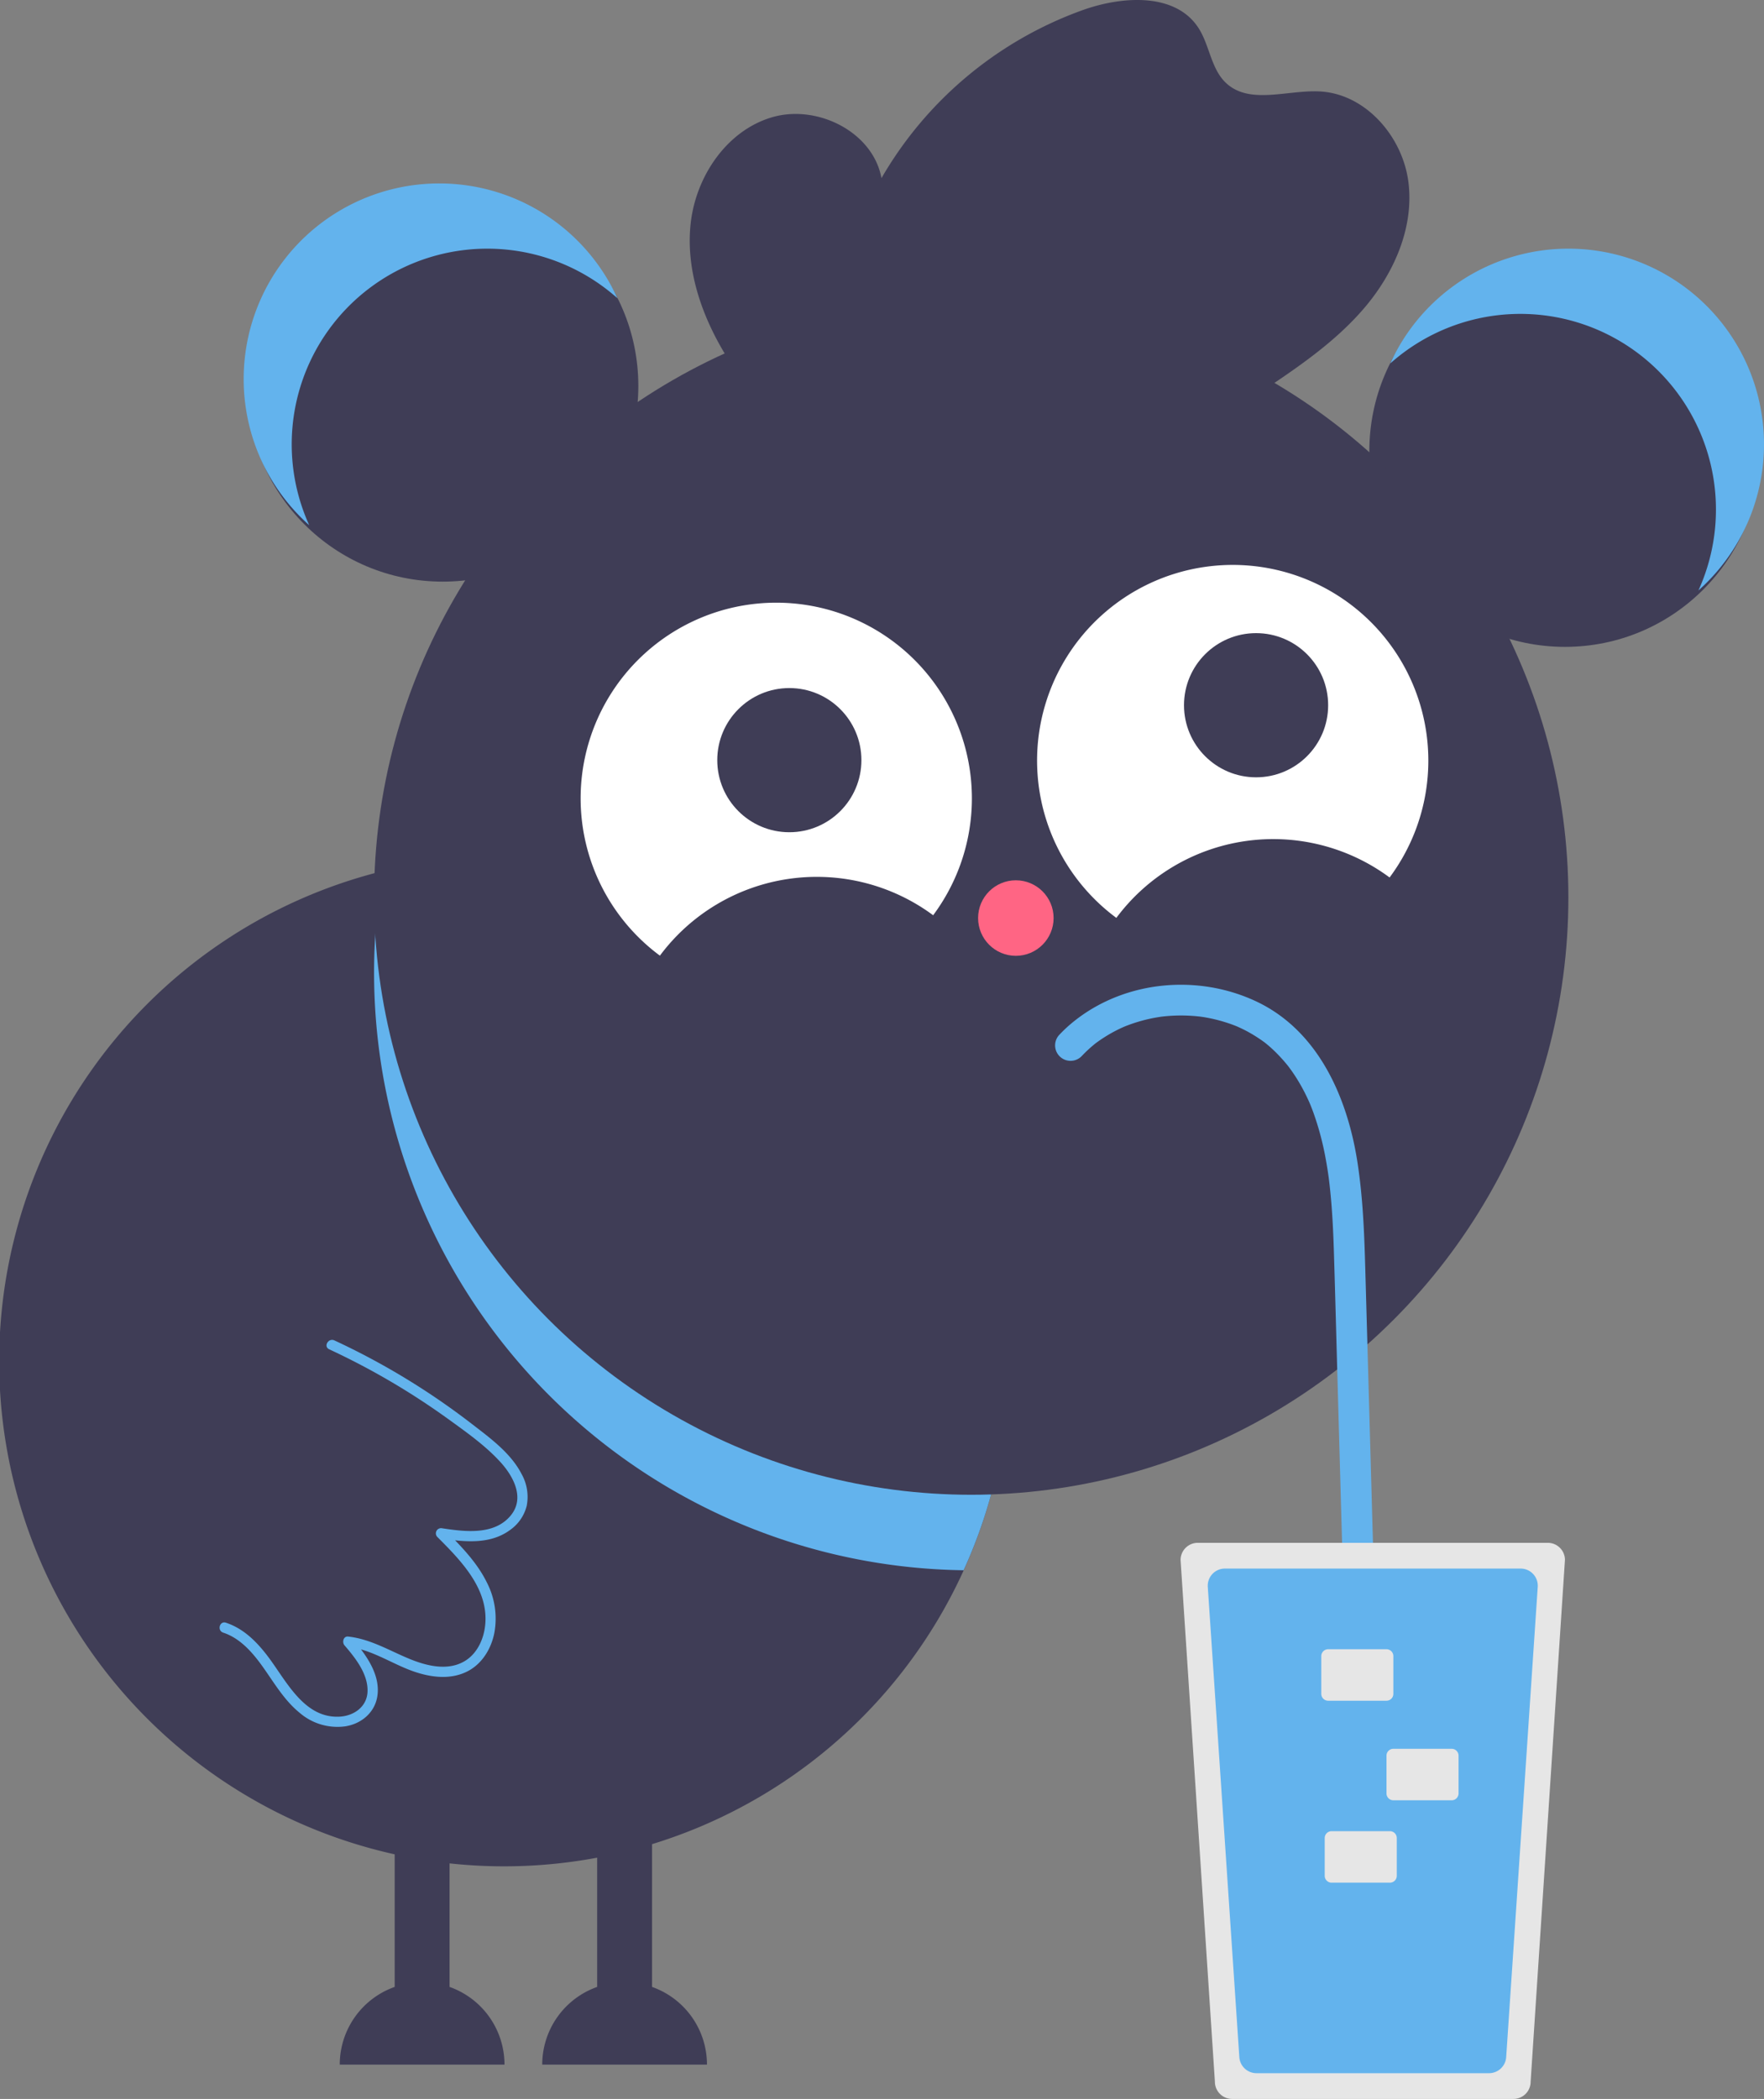 <svg id="fbd839f7-34ef-46f7-8df7-3eabd21be975" data-name="Layer 1" xmlns="http://www.w3.org/2000/svg" width="514" height="611.437" viewBox="0 0 514 611.437"><rect x="0" y="0" width="514" height="611.437" fill="#808080" stroke="none"/><circle cx="129" cy="112.437" r="57" fill="#3f3d56"/><circle cx="456" cy="131.437" r="57" fill="#3f3d56"/><path d="M800,216.718a56.996,56.996,0,0,0-51.899,33.438,56.992,56.992,0,0,1,89.798,66.124A56.991,56.991,0,0,0,800,216.718Z" transform="translate(-343 -144.282)" fill="#63b3ed"/><path d="M471,197.718a56.996,56.996,0,0,1,51.899,33.438,56.992,56.992,0,0,0-89.798,66.124A56.991,56.991,0,0,1,471,197.718Z" transform="translate(-343 -144.282)" fill="#63b3ed"/><path d="M637,540.718a147.12,147.12,0,1,1-147-147A146.505,146.505,0,0,1,637,540.718Z" transform="translate(-343 -144.282)" fill="#3f3d56"/><path d="M637,540.718a146.505,146.505,0,0,1-13.21,60.99A174.121,174.121,0,0,1,454.53,398.028,147.12,147.12,0,0,1,637,540.718Z" transform="translate(-343 -144.282)" fill="#63b3ed"/><circle cx="283" cy="261.437" r="174" fill="#3f3d56"/><path d="M668.284,411.67a56.999,56.999,0,0,1,79.62-11.77,57.002,57.002,0,1,0-79.62,11.77Z" transform="translate(-343 -144.282)" fill="#fff"/><path d="M535.284,422.67a56.999,56.999,0,0,1,79.62-11.77,57.002,57.002,0,1,0-79.62,11.77Z" transform="translate(-343 -144.282)" fill="#fff"/><circle cx="230" cy="221.437" r="21" fill="#3f3d56"/><circle cx="366" cy="205.437" r="21" fill="#3f3d56"/><circle cx="296" cy="267.437" r="11" fill="#ff6584"/><path d="M474,723.089v-48.371H458v48.371a24.006,24.006,0,0,0-16,22.629v0h48v-0A24.006,24.006,0,0,0,474,723.089Z" transform="translate(-343 -144.282)" fill="#3f3d56"/><path d="M533,723.089v-48.371H517v48.371a24.006,24.006,0,0,0-16,22.629v0h48v-0A24.006,24.006,0,0,0,533,723.089Z" transform="translate(-343 -144.282)" fill="#3f3d56"/><path d="M554.862,248.405c-7.25-11.672-12.119-25.383-10.611-39.041s10.455-26.984,23.626-30.898,29.487,4.195,31.969,17.709a111.128,111.128,0,0,1,58.879-49.037c11.511-4.056,26.809-4.976,33.466,5.254,3.294,5.063,3.647,11.947,8.06,16.072,6.918,6.467,18.011,1.912,27.465,2.465,13.294.777,23.996,13.184,25.671,26.395s-4.177,26.488-12.813,36.624-19.872,17.656-30.953,25.041" transform="translate(-343 -144.282)" fill="#3f3d56"/><path d="M658.128,451.995c.716-.757,1.456-1.49,2.228-2.189q.512-.464,1.041-.91.33-.278.666-.549c.387-.312.51-.388.04-.04a43.621,43.621,0,0,1,5.358-3.43q1.289-.692,2.624-1.296c.209-.095.42-.186.63-.279-.943.42-.204.086.039-.011q.801-.321,1.613-.612a46.37,46.37,0,0,1,6.156-1.729c.963-.2,1.932-.356,2.902-.511.654-.104-.823.091-.164.023.288-.03.575-.068.862-.098q.863-.09,1.73-.149a48.373,48.373,0,0,1,6.247-.022c1.04.063,2.074.169,3.108.291-1.043-.123.152.028.518.088q.854.14,1.703.312a45.525,45.525,0,0,1,5.993,1.641q.732.256,1.455.538c.268.104.533.213.799.32-.134-.054-.877-.39-.125-.048.941.427,1.873.867,2.786,1.352a44.009,44.009,0,0,1,5.369,3.422c.519.381-.584-.483-.092-.067.22.186.449.363.67.548q.532.445,1.048.91c.88.793,1.724,1.626,2.535,2.488q1.112,1.181,2.14,2.437c-.009-.011.772.957.356.435-.349-.438.144.191.222.296q.621.831,1.206,1.689a52.356,52.356,0,0,1,3.438,5.835q.726,1.432,1.371,2.903c.095.215.422,1.01.067.145.096.234.192.468.286.703q.354.883.682,1.777a83.67,83.67,0,0,1,3.612,13.445q.327,1.743.598,3.495.122.782.233,1.565c-.002-.013.172,1.273.081.58-.08-.618.058.467.072.582.303,2.435.543,4.879.737,7.325.381,4.799.584,9.61.73,14.421.371,12.205.686,24.412,1.029,36.619l2.097,74.764,2.097,74.764.26,9.281a4.5,4.5,0,0,0,9,0l-2.155-76.826-2.14-76.311-1.077-38.413c-.288-10.285-.703-20.56-2.286-30.742-2.915-18.753-11.385-38.248-29.492-46.763-16.912-7.953-37.841-6.108-52.658,5.456a41.373,41.373,0,0,0-4.612,4.182,4.5,4.5,0,0,0,6.364,6.364Z" transform="translate(-343 -144.282)" fill="#63b3ed"/><path d="M692,593.718a5.006,5.006,0,0,0-5,5L696.998,750.653A5.023,5.023,0,0,0,702,755.718h82a5.006,5.006,0,0,0,5-5L799.002,598.653A4.995,4.995,0,0,0,794,593.718Z" transform="translate(-343 -144.282)" fill="#e6e6e6"/><path d="M699.916,601.218a5,5,0,0,0-4.988,5.334l9.194,137a5.014,5.014,0,0,0,4.988,4.666h67.779a5.014,5.014,0,0,0,4.988-4.666l9.194-137a5,5,0,0,0-4.988-5.334Z" transform="translate(-343 -144.282)" fill="#63b3ed"/><path d="M730,624.718a2.003,2.003,0,0,0-2,2v11a2.003,2.003,0,0,0,2,2h17a2.003,2.003,0,0,0,2-2v-11a2.003,2.003,0,0,0-2-2Z" transform="translate(-343 -144.282)" fill="#e6e6e6"/><path d="M749,653.718a2.003,2.003,0,0,0-2,2v11a2.003,2.003,0,0,0,2,2h17a2.003,2.003,0,0,0,2-2v-11a2.003,2.003,0,0,0-2-2Z" transform="translate(-343 -144.282)" fill="#e6e6e6"/><path d="M731,677.718a2.003,2.003,0,0,0-2,2v11a2.003,2.003,0,0,0,2,2h17a2.003,2.003,0,0,0,2-2v-11a2.003,2.003,0,0,0-2-2Z" transform="translate(-343 -144.282)" fill="#e6e6e6"/><path d="M408.029,619.878c5.204,1.726,8.868,6.153,11.917,10.493,3.143,4.473,6.024,9.331,10.32,12.825a16.864,16.864,0,0,0,13.278,3.992c4.71-.71,8.702-4.002,9.419-8.858.943-6.395-3.533-12.314-7.459-16.864l-1.061,2.561c6.256.675,11.695,4.241,17.423,6.537,5.489,2.199,11.981,3.4,17.464.532,4.207-2.2,6.83-6.602,7.719-11.164a22.963,22.963,0,0,0-2.164-14.619c-2.919-5.968-7.705-10.791-12.348-15.435l-1.459,2.507c6.902,1.036,14.598,2.003,20.588-2.433a12.205,12.205,0,0,0,4.813-7.025,13.576,13.576,0,0,0-1.467-9.196c-3.149-6.133-9.093-10.457-14.422-14.57a210.268,210.268,0,0,0-40.158-24.41c-1.74-.809-3.265,1.777-1.514,2.59a211.455,211.455,0,0,1,34.771,20.381c5.251,3.797,10.8,7.712,15.176,12.528,3.715,4.089,7.098,10.343,3.041,15.397-4.772,5.946-13.408,4.839-20.029,3.844a1.513,1.513,0,0,0-1.459,2.507c6.92,6.923,15.138,15.234,13.934,25.889-.456,4.039-2.373,8.165-5.967,10.301-4.886,2.904-10.997,1.409-15.918-.599-5.975-2.437-11.48-5.858-18.023-6.563-1.41-.152-1.818,1.683-1.061,2.561,3.175,3.679,6.983,8.465,6.701,13.623-.236,4.316-3.999,6.897-8.034,7.142-10.265.621-15.447-10.066-20.651-17.074-3.294-4.435-7.202-8.51-12.571-10.291-1.837-.609-2.624,2.287-.798,2.893Z" transform="translate(-343 -144.282)" fill="#63b3ed"/></svg>